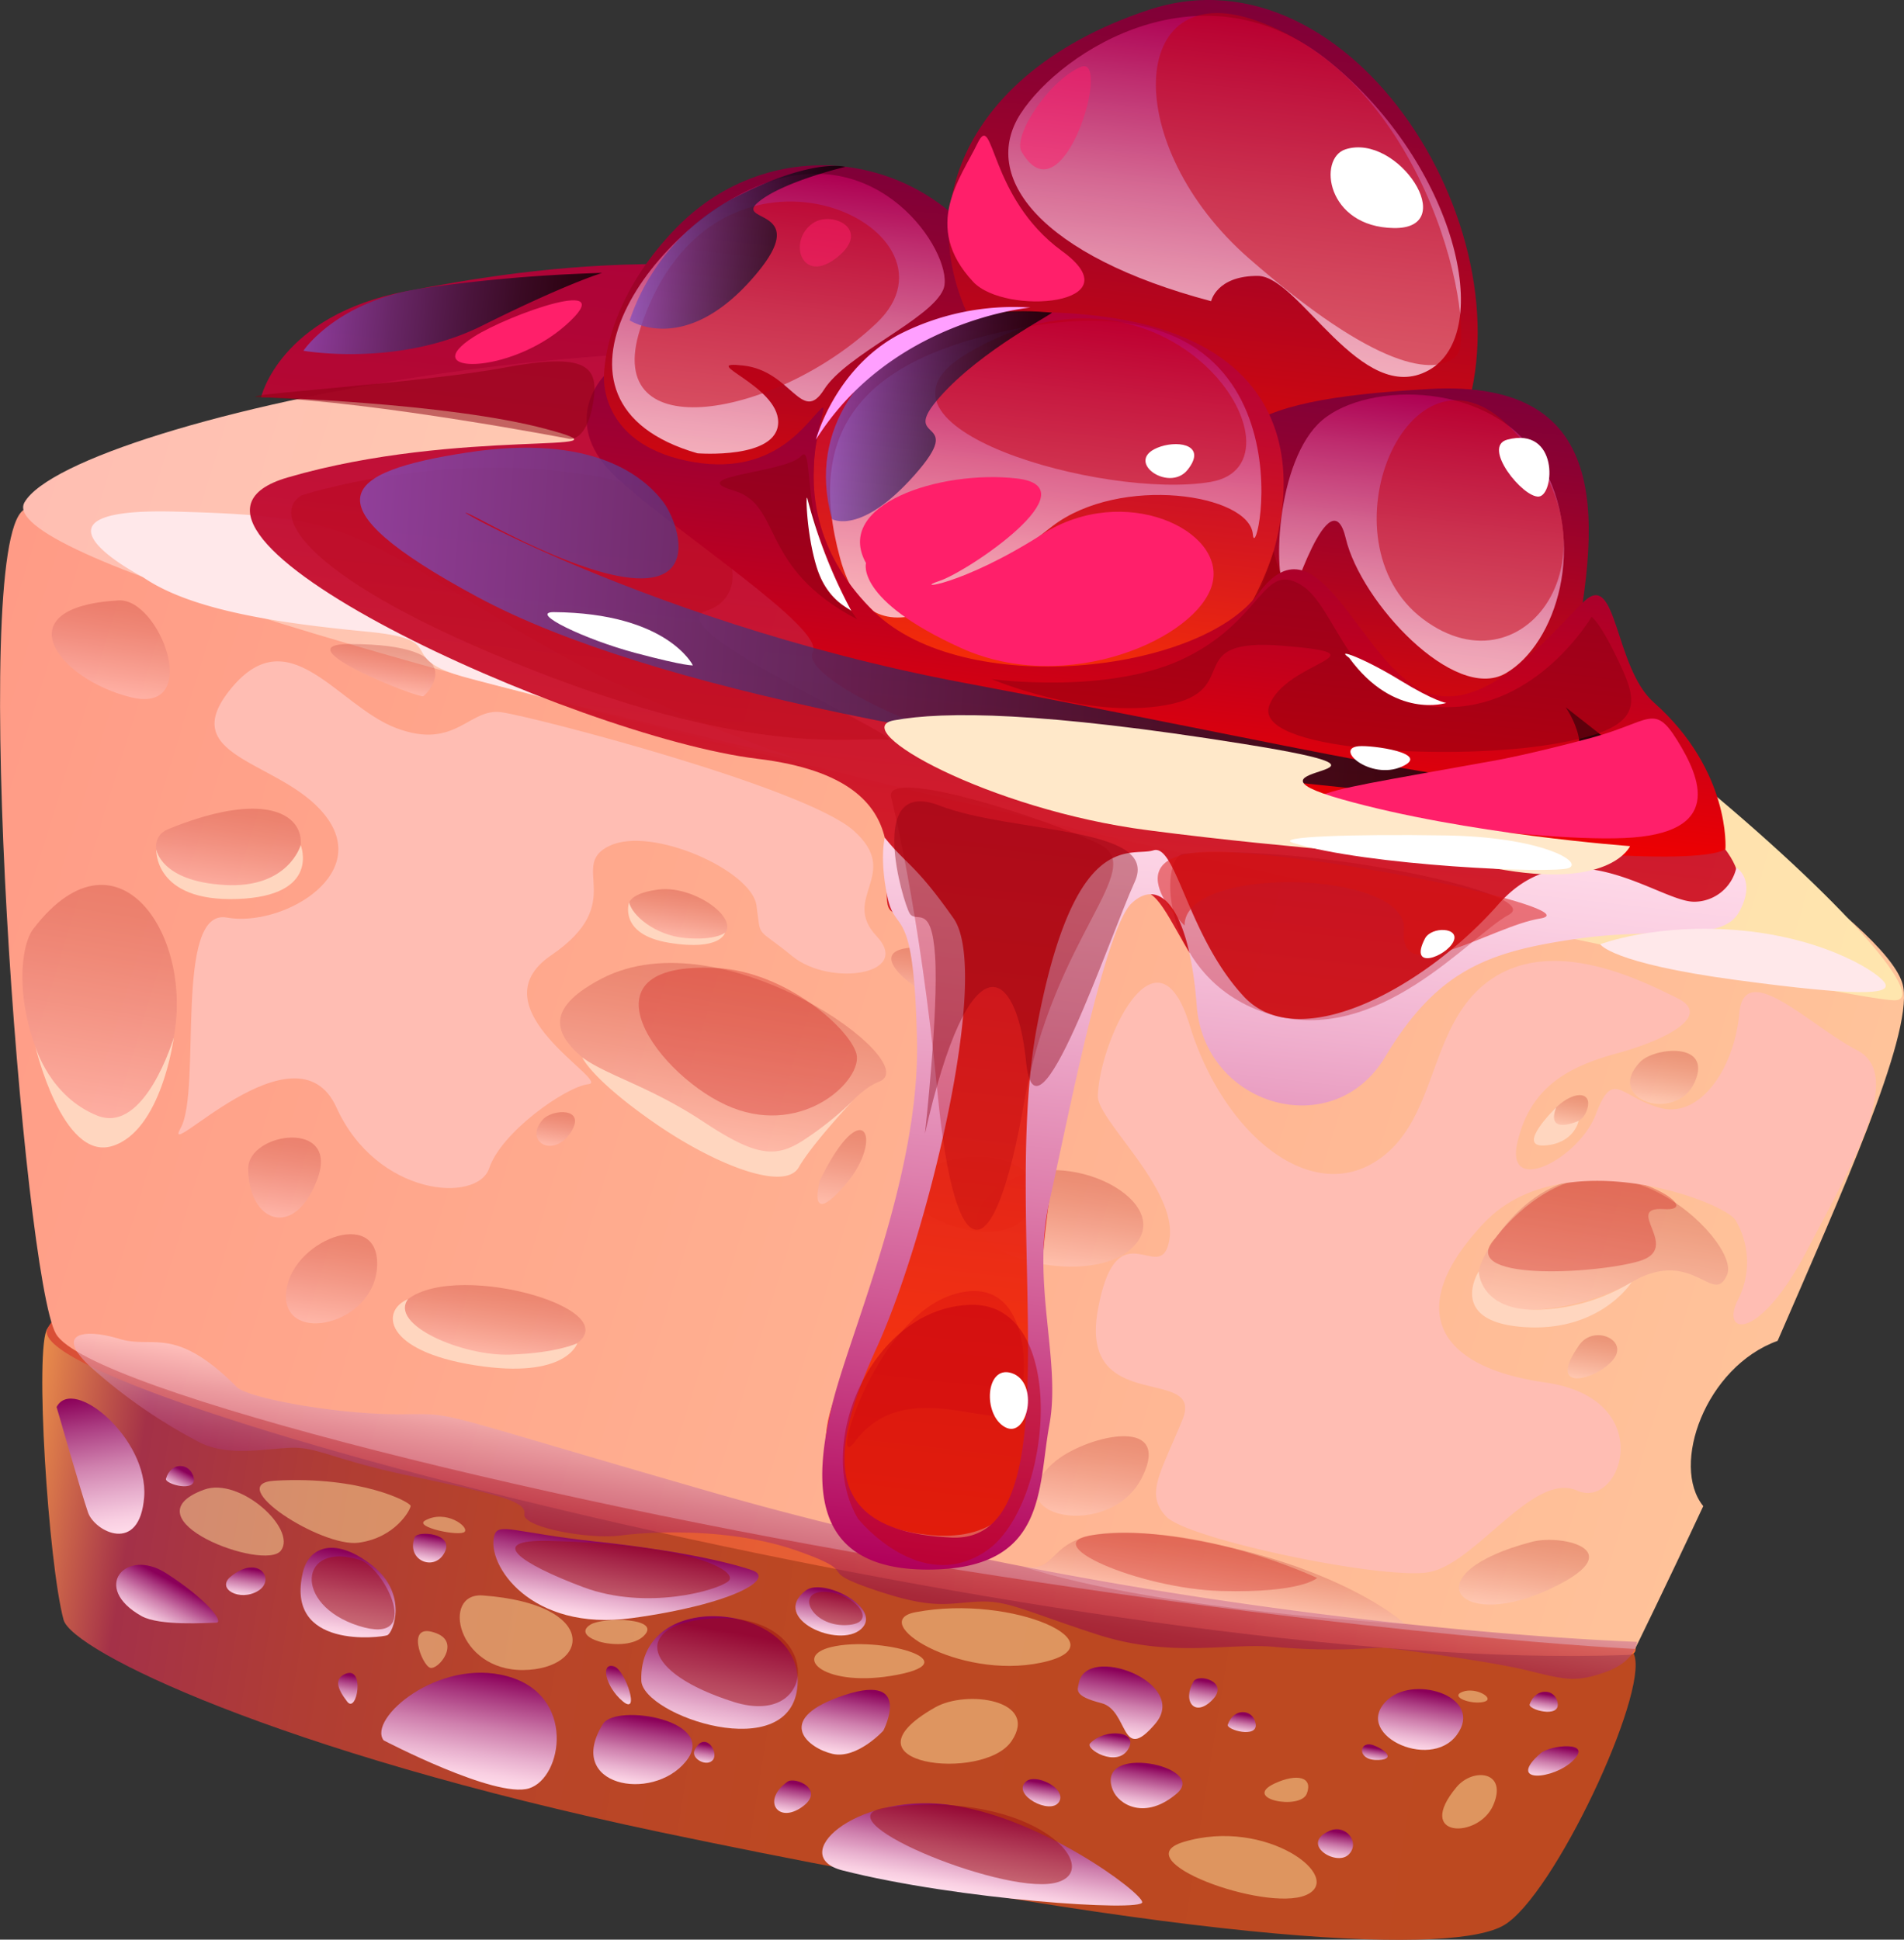 <svg xmlns="http://www.w3.org/2000/svg" xmlns:xlink="http://www.w3.org/1999/xlink" viewBox="0 0 292.41 297.85"><rect x="0" y="0" width="292.41" height="297.85" fill="#333333" stroke="none"/><defs><style>.cls-1{isolation:isolate;}.cls-2{fill:url(#linear-gradient);}.cls-3{fill:url(#Gradient_158);}.cls-4{fill:url(#Gradient_161);}.cls-5{fill:url(#Gradient_162);}.cls-35,.cls-38,.cls-39,.cls-6,.cls-60,.cls-67,.cls-68,.cls-69,.cls-70,.cls-71,.cls-72,.cls-73,.cls-74,.cls-75,.cls-76,.cls-82,.cls-85{mix-blend-mode:multiply;}.cls-7{fill:url(#Gradient_105);}.cls-8{fill:url(#Gradient_105-2);}.cls-9{fill:url(#Gradient_105-3);}.cls-10{fill:url(#Gradient_105-4);}.cls-11{fill:url(#Gradient_105-5);}.cls-12{fill:url(#Gradient_105-6);}.cls-13{fill:url(#Gradient_105-7);}.cls-14{fill:url(#Gradient_105-8);}.cls-15{fill:url(#Gradient_105-9);}.cls-16{fill:url(#Gradient_105-10);}.cls-17{fill:url(#Gradient_105-11);}.cls-18{fill:url(#Gradient_105-12);}.cls-19{fill:url(#Gradient_105-13);}.cls-20{fill:url(#Gradient_105-14);}.cls-21{fill:url(#Gradient_105-15);}.cls-22{fill:url(#Gradient_105-16);}.cls-23{fill:url(#Gradient_105-17);}.cls-24{fill:url(#Gradient_105-18);}.cls-25{fill:url(#Gradient_105-19);}.cls-26{fill:url(#Gradient_105-20);}.cls-27{fill:url(#Gradient_105-21);}.cls-28{fill:url(#Gradient_105-22);}.cls-29{fill:url(#Gradient_105-23);}.cls-30{fill:url(#Gradient_105-24);}.cls-31{fill:url(#Gradient_105-25);}.cls-32{fill:url(#Gradient_105-26);}.cls-33{fill:url(#Gradient_105-27);}.cls-34{fill:url(#Gradient_105-28);}.cls-35,.cls-36,.cls-38,.cls-70,.cls-71,.cls-82,.cls-84{opacity:0.5;}.cls-35{fill:url(#Gradient_160);}.cls-36,.cls-86,.cls-89{mix-blend-mode:soft-light;}.cls-37{fill:#ffe29e;}.cls-38{fill:#a11010;}.cls-39,.cls-60,.cls-68,.cls-69{opacity:0.3;}.cls-40{fill:url(#Gradient_159);}.cls-41{fill:url(#Gradient_159-2);}.cls-42{fill:url(#Gradient_159-3);}.cls-43{fill:url(#Gradient_159-4);}.cls-44{fill:url(#Gradient_159-5);}.cls-45{fill:url(#Gradient_159-6);}.cls-46{fill:url(#Gradient_159-7);}.cls-47{fill:url(#Gradient_159-8);}.cls-48{fill:url(#Gradient_159-9);}.cls-49{fill:url(#Gradient_159-10);}.cls-50{fill:url(#Gradient_159-11);}.cls-51{fill:url(#Gradient_159-12);}.cls-52{fill:url(#Gradient_159-13);}.cls-53{fill:url(#Gradient_159-14);}.cls-54{fill:url(#Gradient_159-15);}.cls-55{fill:url(#Gradient_159-16);}.cls-56{fill:url(#Gradient_159-17);}.cls-57{fill:url(#Gradient_159-18);}.cls-58{fill:url(#Gradient_159-19);}.cls-59{fill:url(#Gradient_159-20);}.cls-60{fill:#c91010;}.cls-61{fill:#ffe8ea;}.cls-62{opacity:0.95;fill:url(#Gradient_163);}.cls-63{fill:url(#Gradient_165);}.cls-64{fill:url(#Gradient_165-2);}.cls-65{fill:url(#Gradient_165-3);}.cls-66{fill:url(#Gradient_163-2);}.cls-67{fill:url(#Gradient_166);}.cls-68{fill:#b30010;}.cls-69{fill:#ce0010;}.cls-70{fill:#c40010;}.cls-71{fill:#d81310;}.cls-72,.cls-73,.cls-74,.cls-75{opacity:0.78;}.cls-72{fill:url(#Gradient_167);}.cls-73{fill:url(#Gradient_167-2);}.cls-74{fill:url(#Gradient_167-3);}.cls-75{fill:url(#Gradient_167-4);}.cls-76{fill:#9c0010;opacity:0.8;}.cls-77{fill:url(#Gradient_168);}.cls-78,.cls-79,.cls-80,.cls-81{opacity:0.76;mix-blend-mode:screen;}.cls-78{fill:url(#Gradient_132);}.cls-79{fill:url(#Gradient_132-2);}.cls-80{fill:url(#Gradient_132-3);}.cls-81{fill:url(#Gradient_132-4);}.cls-82,.cls-85{fill:#8b0010;}.cls-83,.cls-84{fill:#ff1f6a;mix-blend-mode:color-dodge;}.cls-85{opacity:0.4;}.cls-86{fill:#ffe8c9;}.cls-87{fill:#fff;}.cls-88{fill:#ffd6bf;}.cls-89{fill:#ffbdb3;}.cls-90{fill:#ff9fff;}</style><linearGradient id="linear-gradient" x1="-119.07" y1="202.22" x2="130.32" y2="202.22" gradientTransform="translate(154.8 31.97) rotate(8.98)" gradientUnits="userSpaceOnUse"><stop offset="0" stop-color="#e98c4b"/><stop offset="0.07" stop-color="#a43148"/><stop offset="0.09" stop-color="#a63345"/><stop offset="0.19" stop-color="#b03d34"/><stop offset="0.32" stop-color="#b84429"/><stop offset="0.5" stop-color="#bc4822"/><stop offset="1" stop-color="#bd4920"/></linearGradient><linearGradient id="Gradient_158" x1="-118.92" y1="179.54" x2="129.77" y2="179.54" gradientTransform="translate(154.8 31.97) rotate(8.98)" gradientUnits="userSpaceOnUse"><stop offset="0" stop-color="#d94f36"/><stop offset="1" stop-color="#f56f31"/></linearGradient><linearGradient id="Gradient_161" x1="-147.64" y1="103.7" x2="149.12" y2="145.67" gradientTransform="translate(154.8 31.97) rotate(8.98)" gradientUnits="userSpaceOnUse"><stop offset="0" stop-color="#ff9b86"/><stop offset="1" stop-color="#ffc39a"/></linearGradient><linearGradient id="Gradient_162" x1="-138.25" y1="40.44" x2="156.76" y2="82.17" gradientTransform="translate(154.8 31.97) rotate(8.98)" gradientUnits="userSpaceOnUse"><stop offset="0" stop-color="#ffbeb2"/><stop offset="1" stop-color="#ffe6ae"/></linearGradient><linearGradient id="Gradient_105" x1="-189.88" y1="323.48" x2="-191.36" y2="319.34" gradientTransform="matrix(0.88, 0.48, -0.48, 0.88, 526.26, 92.03)" gradientUnits="userSpaceOnUse"><stop offset="0" stop-color="#ffdbea"/><stop offset="0.1" stop-color="#f9cfe2"/><stop offset="0.27" stop-color="#e8b0ce"/><stop offset="0.51" stop-color="#ce7eac"/><stop offset="0.79" stop-color="#a9397f"/><stop offset="1" stop-color="#8b0059"/></linearGradient><linearGradient id="Gradient_105-2" x1="-228.39" y1="323.16" x2="-231.87" y2="313.4" xlink:href="#Gradient_105"/><linearGradient id="Gradient_105-3" x1="-218.74" y1="313.06" x2="-220.27" y2="308.75" xlink:href="#Gradient_105"/><linearGradient id="Gradient_105-4" x1="-229.38" y1="610.12" x2="-233.09" y2="599.31" gradientTransform="matrix(1.34, 0.73, -0.7, 1.29, 842.87, -352.54)" xlink:href="#Gradient_105"/><linearGradient id="Gradient_105-5" x1="-186.73" y1="302.83" x2="-189.86" y2="294.04" xlink:href="#Gradient_105"/><linearGradient id="Gradient_105-6" x1="-219.24" y1="330.93" x2="-221.58" y2="324.34" xlink:href="#Gradient_105"/><linearGradient id="Gradient_105-7" x1="-289.09" y1="364.9" x2="-292.69" y2="354.79" xlink:href="#Gradient_105"/><linearGradient id="Gradient_105-8" x1="-211.62" y1="313.3" x2="-212.63" y2="310.45" xlink:href="#Gradient_105"/><linearGradient id="Gradient_105-9" x1="-373.21" y1="358.45" x2="-373.21" y2="355.17" xlink:href="#Gradient_105"/><linearGradient id="Gradient_105-10" x1="-172.39" y1="288.38" x2="-173.41" y2="285.51" xlink:href="#Gradient_105"/><linearGradient id="Gradient_105-11" x1="-274.54" y1="330.5" x2="-276.86" y2="324" xlink:href="#Gradient_105"/><linearGradient id="Gradient_105-12" x1="-233.35" y1="338" x2="-234.65" y2="334.36" xlink:href="#Gradient_105"/><linearGradient id="Gradient_105-13" x1="-298.04" y1="355.28" x2="-299.86" y2="350.16" xlink:href="#Gradient_105"/><linearGradient id="Gradient_105-14" x1="-266.36" y1="357.49" x2="-268.08" y2="352.66" xlink:href="#Gradient_105"/><linearGradient id="Gradient_105-15" x1="-227.69" y1="326.46" x2="-228.96" y2="322.89" xlink:href="#Gradient_105"/><linearGradient id="Gradient_105-16" x1="-281.9" y1="356.97" x2="-282.96" y2="353.99" xlink:href="#Gradient_105"/><linearGradient id="Gradient_105-17" x1="155.24" y1="408.52" x2="155.24" y2="386.8" gradientTransform="translate(-200.24 -143.19) rotate(-9.09)" xlink:href="#Gradient_105"/><linearGradient id="Gradient_105-18" x1="-334.54" y1="375.26" x2="-336.11" y2="370.86" xlink:href="#Gradient_105"/><linearGradient id="Gradient_105-19" x1="-339.84" y1="366.35" x2="-344.23" y2="354.01" xlink:href="#Gradient_105"/><linearGradient id="Gradient_105-20" x1="-356.1" y1="368.21" x2="-357.6" y2="364" xlink:href="#Gradient_105"/><linearGradient id="Gradient_105-21" x1="-366.02" y1="378.49" x2="-366.02" y2="370.89" xlink:href="#Gradient_105"/><linearGradient id="Gradient_105-22" x1="-166.41" y1="296.79" x2="-168.19" y2="291.81" xlink:href="#Gradient_105"/><linearGradient id="Gradient_105-23" x1="-191.6" y1="307.37" x2="-192.35" y2="305.25" xlink:href="#Gradient_105"/><linearGradient id="Gradient_105-24" x1="-263.96" y1="345.94" x2="-267.56" y2="335.84" xlink:href="#Gradient_105"/><linearGradient id="Gradient_105-25" x1="-333.81" y1="350.27" x2="-335.28" y2="346.15" xlink:href="#Gradient_105"/><linearGradient id="Gradient_105-26" x1="36.1" y1="256.64" x2="36.1" y2="243.59" gradientTransform="translate(154.8 31.97) rotate(8.98)" xlink:href="#Gradient_105"/><linearGradient id="Gradient_105-27" x1="-45.12" y1="251.72" x2="-45.12" y2="234.6" gradientTransform="translate(154.8 31.97) rotate(8.98)" xlink:href="#Gradient_105"/><linearGradient id="Gradient_105-28" x1="-25.57" y1="224.1" x2="-25.57" y2="211.86" gradientTransform="translate(154.8 31.97) rotate(8.98)" xlink:href="#Gradient_105"/><linearGradient id="Gradient_160" x1="7.63" y1="214.73" x2="7.63" y2="192.34" gradientTransform="translate(154.8 31.97) rotate(8.98)" gradientUnits="userSpaceOnUse"><stop offset="0" stop-color="#90004a"/><stop offset="0.1" stop-color="#950a51"/><stop offset="0.26" stop-color="#a32565"/><stop offset="0.47" stop-color="#b95286"/><stop offset="0.72" stop-color="#d88fb2"/><stop offset="1" stop-color="#ffdbea"/></linearGradient><linearGradient id="Gradient_159" x1="115.8" y1="154.89" x2="115.8" y2="132.61" gradientTransform="translate(154.8 31.97) rotate(8.98)" gradientUnits="userSpaceOnUse"><stop offset="0" stop-color="#ffdbea"/><stop offset="0.21" stop-color="#eeafb8"/><stop offset="0.48" stop-color="#d9797c"/><stop offset="0.71" stop-color="#ca524f"/><stop offset="0.89" stop-color="#c03a34"/><stop offset="1" stop-color="#bd312a"/></linearGradient><linearGradient id="Gradient_159-2" x1="116.28" y1="163.88" x2="116.28" y2="156.75" xlink:href="#Gradient_159"/><linearGradient id="Gradient_159-3" x1="32.25" y1="159.34" x2="32.25" y2="144.59" xlink:href="#Gradient_159"/><linearGradient id="Gradient_159-4" x1="-23.1" y1="149.97" x2="-23.1" y2="122.16" xlink:href="#Gradient_159"/><linearGradient id="Gradient_159-5" x1="6.11" y1="122.23" x2="6.11" y2="114.34" xlink:href="#Gradient_159"/><linearGradient id="Gradient_159-6" x1="-76.91" y1="185.82" x2="-76.91" y2="171.31" xlink:href="#Gradient_159"/><linearGradient id="Gradient_159-7" x1="-86.78" y1="170.59" x2="-86.78" y2="158.04" xlink:href="#Gradient_159"/><linearGradient id="Gradient_159-8" x1="-118.99" y1="161.56" x2="-118.99" y2="124.28" xlink:href="#Gradient_159"/><linearGradient id="Gradient_159-9" x1="-102.98" y1="123.25" x2="-102.98" y2="109.02" xlink:href="#Gradient_159"/><linearGradient id="Gradient_159-10" x1="-2.19" y1="155.48" x2="-2.19" y2="143.37" xlink:href="#Gradient_159"/><linearGradient id="Gradient_159-11" x1="64.5" y1="207.09" x2="64.5" y2="197.54" xlink:href="#Gradient_159"/><linearGradient id="Gradient_159-12" x1="43.16" y1="196.84" x2="43.16" y2="183.36" xlink:href="#Gradient_159"/><linearGradient id="Gradient_159-13" x1="120.33" y1="120.31" x2="120.33" y2="111.76" xlink:href="#Gradient_159"/><linearGradient id="Gradient_159-14" x1="106.73" y1="126.1" x2="106.73" y2="120.79" xlink:href="#Gradient_159"/><linearGradient id="Gradient_159-15" x1="110.99" y1="200.38" x2="110.99" y2="188.83" xlink:href="#Gradient_159"/><linearGradient id="Gradient_159-16" x1="-33.14" y1="118.9" x2="-33.14" y2="111.39" xlink:href="#Gradient_159"/><linearGradient id="Gradient_159-17" x1="-125.42" y1="95.25" x2="-125.42" y2="80.73" xlink:href="#Gradient_159"/><linearGradient id="Gradient_159-18" x1="-83.95" y1="88.04" x2="-83.95" y2="81.28" xlink:href="#Gradient_159"/><linearGradient id="Gradient_159-19" x1="-46.58" y1="153.2" x2="-46.58" y2="147.72" xlink:href="#Gradient_159"/><linearGradient id="Gradient_159-20" x1="-51.38" y1="186.8" x2="-51.38" y2="175.91" xlink:href="#Gradient_159"/><linearGradient id="Gradient_163" x1="50.41" y1="210.76" x2="50.41" y2="20.39" gradientTransform="translate(111.56 20.17) rotate(6.37)" gradientUnits="userSpaceOnUse"><stop offset="0" stop-color="#f30"/><stop offset="0.34" stop-color="#e01f17"/><stop offset="0.77" stop-color="#bf082f"/><stop offset="1" stop-color="#b30038"/></linearGradient><linearGradient id="Gradient_165" x1="17.48" y1="59.38" x2="17.48" y2="3.37" gradientTransform="translate(111.56 20.17) rotate(6.37)" gradientUnits="userSpaceOnUse"><stop offset="0" stop-color="#dd0908"/><stop offset="0.44" stop-color="#ad0421"/><stop offset="0.8" stop-color="#8c0132"/><stop offset="1" stop-color="#7f0038"/></linearGradient><linearGradient id="Gradient_165-2" x1="76.92" y1="45.89" x2="76.92" y2="-28.45" xlink:href="#Gradient_165"/><linearGradient id="Gradient_165-3" x1="109.33" y1="81.11" x2="109.33" y2="26.69" xlink:href="#Gradient_165"/><linearGradient id="Gradient_163-2" x1="55.05" y1="84.14" x2="55.05" y2="21.82" xlink:href="#Gradient_163"/><linearGradient id="Gradient_166" x1="102.35" y1="216.31" x2="102.35" y2="95.19" gradientTransform="translate(111.56 20.17) rotate(6.37)" gradientUnits="userSpaceOnUse"><stop offset="0" stop-color="#b10059"/><stop offset="0.21" stop-color="#c5397f"/><stop offset="0.49" stop-color="#de7eac"/><stop offset="0.73" stop-color="#f0b0ce"/><stop offset="0.9" stop-color="#fbcfe2"/><stop offset="1" stop-color="#ffdbea"/></linearGradient><linearGradient id="Gradient_167" x1="54.9" y1="71.32" x2="54.9" y2="22.43" gradientTransform="translate(111.56 20.17) rotate(6.37)" gradientUnits="userSpaceOnUse"><stop offset="0" stop-color="#ffdbea"/><stop offset="0.1" stop-color="#fbcfe2"/><stop offset="0.27" stop-color="#f2b0ce"/><stop offset="0.51" stop-color="#e27eac"/><stop offset="0.79" stop-color="#cc397f"/><stop offset="1" stop-color="#ba0059"/></linearGradient><linearGradient id="Gradient_167-2" x1="113.19" y1="70.65" x2="113.19" y2="28.34" xlink:href="#Gradient_167"/><linearGradient id="Gradient_167-3" x1="79.25" y1="25.97" x2="79.25" y2="-26" xlink:href="#Gradient_167"/><linearGradient id="Gradient_167-4" x1="11.17" y1="49.63" x2="11.17" y2="4.82" xlink:href="#Gradient_167"/><linearGradient id="Gradient_168" x1="74.07" y1="95.77" x2="74.07" y2="39.44" gradientTransform="translate(111.56 20.17) rotate(6.37)" gradientUnits="userSpaceOnUse"><stop offset="0" stop-color="#ef0000"/><stop offset="0.42" stop-color="#c3001c"/><stop offset="0.8" stop-color="#a20030"/><stop offset="1" stop-color="#950038"/></linearGradient><linearGradient id="Gradient_132" x1="-13.43" y1="77.19" x2="186.64" y2="77.19" gradientTransform="translate(73.38 12.63) rotate(4.13)" gradientUnits="userSpaceOnUse"><stop offset="0" stop-color="#844fbd"/><stop offset="0.04" stop-color="#7c4ab2"/><stop offset="0.3" stop-color="#503073"/><stop offset="0.53" stop-color="#2e1b42"/><stop offset="0.73" stop-color="#150c1e"/><stop offset="0.89" stop-color="#060308"/><stop offset="1"/></linearGradient><linearGradient id="Gradient_132-2" x1="20.94" y1="39.81" x2="52.76" y2="39.81" gradientTransform="translate(111.56 20.17) rotate(6.37)" xlink:href="#Gradient_132"/><linearGradient id="Gradient_132-3" x1="-60.81" y1="32.23" x2="-16.55" y2="32.23" gradientTransform="translate(111.56 20.17) rotate(6.37)" xlink:href="#Gradient_132"/><linearGradient id="Gradient_132-4" x1="-11.54" y1="17.3" x2="18.76" y2="17.3" gradientTransform="translate(111.56 20.17) rotate(6.37)" xlink:href="#Gradient_132"/></defs><title>cake</title><g class="cls-1"><g id="Layer_2" data-name="Layer 2"><g id="objects"><path class="cls-2" d="M9.76,248.73C7.41,240,5.29,206.75,7.29,204c4.81-6.73,91-30.93,131-24.59,51.29,8.1,110.52,68.71,112.69,74.72s-12.37,37-20,41.5c-7.31,4.36-43.36,3.78-129.52-14.27C42.29,268.91,11,253.45,9.76,248.73Z"/><path class="cls-3" d="M7.29,204C2,214.52,168.79,257.25,250.07,254.13c11.18-.43-63.58-63.74-111.74-74.76S12.91,192.82,7.29,204Z"/><path class="cls-4" d="M273,205.9c-11.08,4-16.48,19.14-11.42,25.38-6,12.84-10.48,21.93-10.48,21.93s-37.85-1.7-103.64-12.1C88.26,231.76,13.6,213.56,8.59,204.82S-4.83,84.35,3.59,78.33,88.81,55.48,129.8,62,289.7,135,292.31,151.63C293.57,159.48,282.83,183.24,273,205.9Z"/><path class="cls-5" d="M3.77,77.13C-5.36,93,279.23,153.38,290.88,153.61S231.43,86.14,162.55,60.77C113.56,42.73,11.17,64.32,3.77,77.13Z"/><g class="cls-6"><path class="cls-7" d="M204.16,281.16c-4.56,2,1,5.46,2.92,3.66S206.71,280,204.16,281.16Z"/><path class="cls-8" d="M165.66,258.56c1-6.3,17.15-.19,11.76,6.14s-4-2.09-8.31-3.18S165.52,259.42,165.66,258.56Z"/><path class="cls-9" d="M183.29,258.21c-1.76,3,.19,5.59,2.89,2.84S184.09,256.88,183.29,258.21Z"/><path class="cls-10" d="M98.49,258.07c-.46-14.56,24.87-11.93,24,.66S98.66,263.42,98.49,258.07Z"/><path class="cls-11" d="M213.25,260.89c-6,5.18,6.31,11.23,10.49,5.51S217.54,257.22,213.25,260.89Z"/><path class="cls-12" d="M170.89,274.85c-2.83-7.28,14.72-3.63,9.85.55S171.78,277.13,170.89,274.85Z"/><path class="cls-13" d="M92.6,264.73c-5.93,9.51,7.54,12.12,12.72,5.77S94.61,261.52,92.6,264.73Z"/><path class="cls-14" d="M188.56,264.84c.87-2.63,3.89-2.46,4.28-.15S188.3,265.64,188.56,264.84Z"/><path class="cls-15" d="M25.49,227.08c.74-2.67,3.75-2.5,4.26-.15S25.27,227.89,25.49,227.08Z"/><path class="cls-16" d="M234.92,261.71c.92-2.63,4-2.47,4.31-.14S234.64,262.52,234.92,261.71Z"/><path class="cls-17" d="M123.71,244.26c-5.49,4.25,5.11,9,8.54,5.89S126.44,242.14,123.71,244.26Z"/><path class="cls-18" d="M157.53,273.61c-2.17,2,3.78,5.15,5.1,3.11S159,272.19,157.53,273.61Z"/><path class="cls-19" d="M94.32,255.9c-2.14-.71-1.4,3.08,1.33,5.36S96.05,256.47,94.32,255.9Z"/><path class="cls-20" d="M120.94,273.6c-4,2.81-1.5,6.53,2.22,3.89S122.13,272.75,120.94,273.6Z"/><path class="cls-21" d="M167.42,267.7c2.31-2.37,7.58-1.93,5.83.93S166.58,268.57,167.42,267.7Z"/><path class="cls-22" d="M106.69,268.72c1.5-3,3.71.21,2.84,1.47S106,270.07,106.69,268.72Z"/><path class="cls-23" d="M8.69,216.06c2.56-4.85,14.13,4.93,13.45,13.82s-7.61,5.33-8.63,2.36S8.69,216.06,8.69,216.06Z"/><path class="cls-24" d="M53,257.06c-1.7.75-1.2,2.28.32,4.24S56.11,255.68,53,257.06Z"/><path class="cls-25" d="M46.52,241.41c1-4.06,5.12-5.39,10.67-1s3.2,10.35,2.28,10.7S43.67,253.38,46.52,241.41Z"/><path class="cls-26" d="M35.41,242.12c-2.24,1.86,1.43,3.87,4.22,2.18S39.73,238.56,35.41,242.12Z"/><path class="cls-27" d="M21.75,248.17c-7.83-4.37-2.47-10.58,3.76-6.59s9,7.59,7.68,7.6S24.54,249.72,21.75,248.17Z"/><path class="cls-28" d="M236.65,269.19c-5.5,4.76,2,4.13,5,1.1S238.07,268,236.65,269.19Z"/><path class="cls-29" d="M210.93,268c-2.19-.81-2.62,2.19.38,2.26S213.12,268.84,210.93,268Z"/><path class="cls-30" d="M128.71,260.64c-9.76,3.59-4.57,7.85-.83,8.69s7.78-3.57,7.78-3.57S140.58,256.28,128.71,260.64Z"/><path class="cls-31" d="M63.69,236.05c-1.38,3.53,3,5.39,4.58,2.37S64.12,235,63.69,236.05Z"/><path class="cls-32" d="M129.42,287.23c-8.6-2.19,1.68-11.75,15.86-10.13s30.08,13.49,30.14,15S147.13,291.73,129.42,287.23Z"/><path class="cls-33" d="M58.92,267.25c-2.51-3.3,8.41-12.74,19-9.84s8.49,15.6,3.33,17.21S58.92,267.25,58.92,267.25Z"/><path class="cls-34" d="M75.91,235.8c-1.25,4.48,5.62,14.8,21.13,12.68s22.19-6.09,18.45-7.36-11.51-3.05-24-4.4S76.49,233.71,75.91,235.8Z"/></g><path class="cls-35" d="M13.66,209.68a81.45,81.45,0,0,0,17.13,11.88c4.27,2.05,9.28,1,13.61.77s6.34,1.73,18.6,4.32c13.09,2.76,17.91,3.85,17.53,5.85s9.8,3.94,14.81,3.29,17.23-1.18,27.27,2.41,2.2,2.68,11.39,5.84,11.3,2.19,16,1.92,7.05,1.3,18.41,5,20.06,1.3,27.26,1.93c10.11.9,15.57,0,17.19.17s15.76,2,21.62,3.43,7.45,1.93,12.1.27,4.83-4.64,4.83-4.64-70.07-2.2-142.75-23.17C64,216.08,70.73,217.19,61.05,217.17S38,214.66,36.38,213c-9.62-9.61-12.81-5.81-18-7.39S8.31,204.55,13.66,209.68Z"/><g class="cls-36"><path class="cls-37" d="M127.71,252.91c-6.24,1.47-1,6.41,10.1,4.27S135,251.19,127.71,252.91Z"/><path class="cls-37" d="M140.61,247.57c-7.53,1.42,6.52,10.44,19.29,7.75S155.67,244.72,140.61,247.57Z"/><path class="cls-37" d="M143.61,262.19c-15.42,8.76,7.41,11.54,11.73,5.19S148.45,259.43,143.61,262.19Z"/><path class="cls-37" d="M181.74,282.86c-9.21,2.82,12.52,10.78,18.78,8.17S194.48,279,181.74,282.86Z"/><path class="cls-37" d="M195.78,273.86c-5.17,2.4,3.91,4.16,4.91,1.58S199.19,272.29,195.78,273.86Z"/><path class="cls-37" d="M223.69,274.43c-6.54,7.84,3.38,8,5.64,2.77S226.23,271.39,223.69,274.43Z"/><path class="cls-37" d="M224.63,259.79c-2.08.76,1.26,2,3.21,1.56S226.72,259,224.63,259.79Z"/><path class="cls-37" d="M74.16,245c-6.44-.49-4,11.56,6.21,11.45S92.21,246.34,74.16,245Z"/><path class="cls-37" d="M90.71,249.46c-3.49,2.11,5.28,4.55,8.16,1.75S92.66,248.28,90.71,249.46Z"/><path class="cls-37" d="M42.16,227.38c-8,.48,7.22,10.28,12.9,9.52s8-5.09,8-5.65S55.44,226.6,42.16,227.38Z"/><path class="cls-37" d="M65.29,233.49c-1.83,1,5.31,2.5,6.06,1.74S68.45,231.73,65.29,233.49Z"/><path class="cls-37" d="M67.08,250.83c-5-2-2.27,4.95-1,5.28S70.71,252.27,67.08,250.83Z"/><path class="cls-37" d="M31.32,228.76c-12.2,4.5,9.36,12.65,11.83,9.34S36.81,226.73,31.32,228.76Z"/></g><path class="cls-38" d="M136.16,277.57c-11,1.44,17.22,13.24,25.64,11.61S159.27,274.55,136.16,277.57Z"/><path class="cls-38" d="M107.68,248.69c-10.13,1.32-9.12,8.16,4.94,12.64S126.45,246.23,107.68,248.69Z"/><path class="cls-38" d="M84.28,236.62c-9.67-.23-4.45,3.45,5.29,7.1s20.69.49,22.3-.92S106.86,237.17,84.28,236.62Z"/><path class="cls-38" d="M126.61,244.44c-4.52-.07-2,5.33,3.36,5.11S131.13,244.52,126.61,244.44Z"/><path class="cls-38" d="M55.33,239.57c-9.42-3-10.38,6.89-.24,10.1S59,240.75,55.33,239.57Z"/><g class="cls-39"><path class="cls-40" d="M229.71,190.06c-10.52,14.73,11.44,12.34,20.88,6.82s12.59,3.94,14.68-1.2S245.13,168.47,229.71,190.06Z"/><path class="cls-41" d="M242.57,206.5c-5.34,7.53,2.53,5.44,5.12,2.36S244.81,203.36,242.57,206.5Z"/><path class="cls-42" d="M154.07,181.85c-13.82,9.41,11.92,16.89,19.63,9.93S163.6,175.37,154.07,181.85Z"/><path class="cls-43" d="M92.4,150.28c-16.24,8.48,1.9,14.92,16.72,24.47s18.69-5.88,25.91-8.66S111.08,140.54,92.4,150.28Z"/><path class="cls-44" d="M140,145.51c-9,.69,4.05,9.13,6.8,8.89S145.14,145.12,140,145.51Z"/><path class="cls-45" d="M43.92,198.65c.48-8,14.26-13.54,14-4.35S43.43,206.63,43.92,198.65Z"/><path class="cls-46" d="M38.12,179.45c0,8.21,7.07,11,10.6,1.67S38.1,173.85,38.12,179.45Z"/><path class="cls-47" d="M5.14,142.61c13.28-17.31,25.7,2.34,21,19-4.63,16.52-13,14.27-18.57,3.9S3,145.34,5.14,142.61Z"/><path class="cls-48" d="M25.79,127.34c-4.94,2,.41,12.23,12.34,9.89S50.92,117.09,25.79,127.34Z"/><path class="cls-49" d="M125.91,181.28c6.67-13.73,10-6.41,3.93.62S125.91,181.28,125.91,181.28Z"/><path class="cls-50" d="M157.07,240.56c7.35,1.4,1.55-8.24,25.25-4.25s33.47,13.07,33.47,13.07S177.89,247.3,157.07,240.56Z"/><path class="cls-51" d="M161.7,224.71c-9.12,8.27,8.79,12,13.69,2.16S166.23,220.6,161.7,224.71Z"/><path class="cls-52" d="M251.89,163.07c-5.61,5.8,5.52,9.45,8.36,3.15S254.1,160.79,251.89,163.07Z"/><path class="cls-53" d="M239,170.05c-3.87,3.75,3.28,3.85,4.59.73S241.94,167.24,239,170.05Z"/><path class="cls-54" d="M235.32,236.75c-18.41,4.8-11.74,13.72,2.07,7.55S239.92,235.55,235.32,236.75Z"/><path class="cls-55" d="M101,136.61c-10.87,1.5.47,9.23,7.88,7.85S107.47,135.71,101,136.61Z"/><path class="cls-56" d="M18.21,92.2c-17.63,1-9.5,12,1.77,14.84S24.61,91.83,18.21,92.2Z"/><path class="cls-57" d="M53.73,98.9c-10.68,0,10.56,8.39,11.28,8S72.72,98.93,53.73,98.9Z"/><path class="cls-58" d="M83.29,172c-2.85,3.38,1.7,5.87,4.32,1.95S84.77,170.21,83.29,172Z"/><path class="cls-59" d="M62.66,199.5c-5.75,4.44,14.17,13,24.84,7.48S70.53,193.44,62.66,199.5Z"/></g><path class="cls-60" d="M110.17,148.66c-22.4-1.25-8.83,17.06,2.29,21.44s20.15-4.4,19.06-8.31S120.63,149.24,110.17,148.66Z"/><path class="cls-60" d="M229.71,190.06c-6.44,6.79,15.21,5.6,22,3.61s-2.61-8.4,3.82-8-4.72-6.54-12.68-4.7S229.71,190.06,229.71,190.06Z"/><path class="cls-60" d="M168.13,235.68c-9.67,1.16,6.9,8.29,19.36,8.63s14.79-2,14.79-2S184.15,233.76,168.13,235.68Z"/><path class="cls-61" d="M21.91,88.6C29.48,93.84,43.26,95.73,56.4,97s3.81,3.93,15.06,7,51.6,12.72,51.6,12.72a227.08,227.08,0,0,1-45.33-21C53.8,81.15,52.5,79.22,26.82,78.56S21.91,88.6,21.91,88.6Z"/><path class="cls-60" d="M140.29,181.12c-4.7,4.56,14.26,12.89,18,4.42S146.47,175.11,140.29,181.12Z"/><path class="cls-62" d="M156.18,50.47C116.23,35.4,81.87,41,62.41,44.72S40.1,61,40.1,61s28.59.8,43.81,4.89-13.17-.32-39.73,7.43C17.8,81,88.36,113.14,116.33,116.52s17.32,21.16,20.58,23.41c12.18,8.43.59,58.59-6.61,70.53S127,234,142.38,235.68c20,2.23,17.76-20.21,17.5-35.9s8.1-56.05,13.9-61.9,7.87,17.47,23.34,20.93c21.12,4.73,22.16-14.26,38.06-15.55s51.11.5,18.31-23.09c-33.18-23.88-33.58-30.62-33.69-37.78S172.42,56.59,156.18,50.47Z"/><path class="cls-63" d="M114.37,80C85.6,74.2,89.09,49.79,104.16,34.69c15.23-15.25,40-11.2,49.88,8.1C163.78,61.89,151.53,87.39,114.37,80Z"/><path class="cls-64" d="M154.94,57.92C137.2,37.54,145.33,11.8,176.43,1.51c31.36-10.37,59.37,35.06,47.88,64.16C213,94.26,154.94,57.92,154.94,57.92Z"/><path class="cls-65" d="M186.64,87.58c-4.17-21.56,3.28-26.11,32.71-27.84s26.07,21.65,22,42.6C237.38,123,192,115.06,186.64,87.58Z"/><path class="cls-66" d="M131.22,97.79c-13.31-24.35-8.36-52,32.4-49.72,41.23,2.32,36.72,32,26.66,48.76C178.56,116.42,139,112,131.22,97.79Z"/><path class="cls-67" d="M135.88,128.63c3.24,4.08,4.66,4,10.55,12.37s-4.09,49.12-11.81,66c-7.64,16.67-8.17,28.16,11.45,29.11s7.47-47.93,13.15-78.29c5.79-30.94,14.42-26.15,17.91-27.24S182.38,143.7,191,153s28.14-1.66,39.09-14.1,24.87-.22,30.24-.43a6.65,6.65,0,0,0,6.33-5.23s3.12,1.83.47,6.73-11.83,2.27-25.3,4.24-21.16,4.85-29.13,18.13-27.73,7.55-28.91-7.89-5.83-19.69-10-15.74-9.83,33.27-12.63,45.82,1.83,24.37,0,34.26-.31,22.25-18.72,22.24-17.29-13.93-14.74-24.9,13.61-35.3,13.13-56.46c-.49-21.43-3.25-15.91-4.52-21.85S135.88,128.63,135.88,128.63Z"/><path class="cls-68" d="M136.84,122.38c-1-4.78,24.46,3.52,32,7.25s-7.07,14-11.6,39.85C152.81,194.91,146.74,196.2,144,168,141.21,139.32,136.84,122.38,136.84,122.38Z"/><path class="cls-68" d="M181.88,131.09c-4.16.35-3.54,19.61,13.12,24.65s30.77-12.06,36.72-15.27S200.77,129.46,181.88,131.09Z"/><path class="cls-68" d="M46.33,76.06c-5,2.9.27,12.94,35.24,26.74,34.76,13.72,49.84,10.26,54.56,10.79S100.28,96.32,108.45,93.8s4.86-17-18-20.84S46.33,76.06,46.33,76.06Z"/><path class="cls-69" d="M131.28,221.39c-4.12,5.53,2.84-18.7,15-22.57s12,13.08,9.82,17.46S139.3,210.63,131.28,221.39Z"/><path class="cls-70" d="M131.78,233.23c-6.89-11.46,2.21-32.52,17.35-32.86s12.61,30.71,2.41,37.74S131.78,233.23,131.78,233.23Z"/><path class="cls-71" d="M181.92,142.13c-.12-9.44,34.5-8.53,33.69.66s13.56-.58,20.9-1.74-27-8.91-47.32-10.17S181.92,142.13,181.92,142.13Z"/><path class="cls-72" d="M156.18,50.47c-24,4.71-32.52,15.69-27.16,35.26,5.3,19.36,22.18,3,32.61-4.94s30.28-4.93,30.78,1.27S203.32,41.21,156.18,50.47Z"/><path class="cls-73" d="M198.05,92.87c-3-3.81-2.06-22.32,5-28.34s26.26-6.08,33.55,6.39,2.45,28-5.39,32.49S209,92.5,206.68,82.68,198.05,92.87,198.05,92.87Z"/><path class="cls-74" d="M186,46.25c-26.17-6.93-35.57-19.06-29.25-28.81S185-6.25,204.34,9.61c19.2,15.74,25.39,41.52,15.07,47.25s-19.87-14.45-26.22-14.49S186,46.25,186,46.25Z"/><path class="cls-75" d="M107.12,69.61c-27.34-7.88-6.18-36.21,11.42-41.83s28.2,12.06,26.34,16.64-14.91,10-18.33,15.41-5-2.86-12.36-3.69,5.39,3,5.32,8.72S107.12,69.61,107.12,69.61Z"/><path class="cls-76" d="M161.18,110.83s15.24,1.74,23.55-.84,3.25-7.6,12.07-4.46,1.8,6.1,18.21,7.63a164,164,0,0,0,29.25.17L238.38,108s-14.25,6-23.69,3.11S196.32,89,195.6,84.58C195.6,84.58,187.35,113.76,161.18,110.83Z"/><path class="cls-76" d="M98.47,72.55s2.13,2.63,13.2,4.2,13.44-7.44,13.44-7.44-1.46,14.56,4.14,24.57c0,0-9.81-3-13.94-6.43s-4-7.36-11.65-10.29S98.47,72.55,98.47,72.55Z"/><path class="cls-70" d="M192.7,3.09c-19.55-6.73-20.62,19.36-.88,36.6,19.57,17.09,28.56,18.09,31.83,15S220.16,12.55,192.7,3.09Z"/><path class="cls-70" d="M98.32,50.5c-6,18.6,21.12,13.55,36.31-.9C150,35,109.58,15.75,98.32,50.5Z"/><path class="cls-70" d="M148.37,54.38C130,65.47,169.63,76.8,185.94,74S179.7,35.5,148.37,54.38Z"/><path class="cls-70" d="M231.69,65.4c-15.37-15.19-29.13,17.69-13.11,29.69S250.34,83.82,231.69,65.4Z"/><path class="cls-77" d="M134.22,93.92c13.81,13.49,50,9.49,59-2.75s14.92,8.92,24.48,14.48,20.49-8.45,25.58-13.3,4.62,10.13,10.71,15.52c11.84,10.5,11,22.49,11,22.49s-3.45,4.54-62.26-4.2-79.95-22.47-77.92-26S104.53,82.24,95,73.63s-2.24-15.88-2.24-15.88-.83,10.15,12.66,13,18.5-6.09,20.71-8S118.15,78.23,134.22,93.92Z"/><path class="cls-78" d="M246.19,113.11c14.36,13.24,6.79,12.66-43.17,7.47S99.92,106,73.34,91.68c-26.76-14.42-20.75-19.27-1.52-22.2s27,3.65,30,7.54,9.3,22.5-27.33,3.15c-13.87-7.33,22,15,73.47,24.67s83.41,17.69,90.85,14.81,1.64-11.05,1.64-11.05Z"/><path class="cls-79" d="M127.77,79.71c-4-14.47,5.72-24.1,14-28.62S160.85,48,161.51,48s-10.74,5.64-17.21,13,4.45,2.59-3.85,11.95S127.77,79.71,127.77,79.71Z"/><path class="cls-80" d="M46.6,53.86s4.9-7.41,17.73-9.5a240.39,240.39,0,0,1,28.15-2.45S87,43.54,74.07,50,46.6,53.86,46.6,53.86Z"/><path class="cls-81" d="M96.7,49.19a33.36,33.36,0,0,1,15.71-18.63c12.28-6.43,17.41-4.94,17.41-4.94s-9.79,2.32-13.44,5.49,9.13.64-1.2,12.07S96.7,49.19,96.7,49.19Z"/><path class="cls-82" d="M244.42,94.73s-8.36,14.33-22.87,13.85-16-15.38-21.82-18.81S194,95,182.28,100.9s-30,3.38-30,3.38,14.52,6.19,26.76,4,1.94-10.45,18.1-9.11.34,2.29-2.21,9.17,26.77,8.42,42.18,6.14,14.69-6.09,11.62-12.62S244.42,94.73,244.42,94.73Z"/><path class="cls-82" d="M131.64,95.1c-15.28-8-11.34-17.54-19-19.78s8-2.69,10.36-5.26S122.21,82.59,131.64,95.1Z"/><path class="cls-82" d="M40.1,61c-6.4-.24,24.6-2.15,37.27-4.53s14.77-.34,13.69,5.59-3.67,5.32-3.67,5.32S58,61.71,40.1,61Z"/><path class="cls-83" d="M230,116.71c-19,3.43-24.14,4.17-27.63,5.62s31.65,7,47.05,6.36,11.77-9.21,8.17-15-4.14-2.81-13.34-.35S230,116.71,230,116.71Z"/><path class="cls-83" d="M149.45,43.27c-7.94-8.51-1.9-15.93.66-21.24s1.64,8.26,13,16.53S154.37,48.56,149.45,43.27Z"/><path class="cls-83" d="M133,86.47c-5-9,11.37-14.34,23.14-13s-7.54,14.33-11.87,15.74,3.31.81,15.83-7.19,28.29-.61,26.07,7.69-22.28,17.2-38.58,9.8S133,86.47,133,86.47Z"/><path class="cls-84" d="M156.89,23.29c-1.39-2.4,4.15-10.89,9.07-13S163.25,34.29,156.89,23.29Z"/><path class="cls-84" d="M124.82,34.29c-3.91,2.71-1.7,9.56,3.73,5.24S127.73,32.27,124.82,34.29Z"/><path class="cls-83" d="M72.75,51.73c-9,5.74,5.47,5.94,14.2-1.85S78.17,48.26,72.75,51.73Z"/><path class="cls-85" d="M142.05,174.09c6.84-30.21,14.06-25.92,15.53-11.05s12.76-19,16.69-27.63-18.64-7.33-30-11.71-5.57,14.87-4.58,16.54,3.37-1.77,3.92,6.6S142.05,174.09,142.05,174.09Z"/><path class="cls-86" d="M137.27,110.62c-7.32,1.36,14.51,13.69,39,16.87s38.71,3.48,55,6.14,19.07-3.7,19.07-3.7-25.25-1.82-44.23-7.18,15.78-3.56-15.13-8.51S145,109.18,137.27,110.62Z"/><path class="cls-87" d="M155.35,210.85c-4-1.27-4.47,6.4-1,8.3S159.69,212.24,155.35,210.85Z"/><path class="cls-87" d="M198.56,129.42c-2.93-.93,8.89-1.36,23.5-1.13s21.15,4.06,18.88,5S209.67,132.93,198.56,129.42Z"/><path class="cls-87" d="M208.65,114.59c-3.81.37,1.8,5.22,6.58,3.16S210.69,114.39,208.65,114.59Z"/><path class="cls-87" d="M231.49,67.51c-4,1.06,2.43,9,4.85,8.74S239.4,65.44,231.49,67.51Z"/><path class="cls-87" d="M178.26,68.57c-6.07,2,1.22,7.23,4.13,3.57S181.31,67.59,178.26,68.57Z"/><path class="cls-87" d="M206.64,22.93c-4.29,1.37-2.95,11.92,7.41,12.09S214.7,20.35,206.64,22.93Z"/><path class="cls-87" d="M124,76.58c-.28-1.21-.18,5.29,1.41,10.47s5,6.34,5.35,6.78A76.68,76.68,0,0,1,124,76.58Z"/><path class="cls-87" d="M85.06,94c-3.94,0,4.73,4.2,12.57,6.28s8.78,1.89,8.78,1.89S102.53,94.14,85.06,94Z"/><path class="cls-87" d="M207.19,101c-2.3-1.59,2.29.07,7.74,3.41s7.19,3.53,7.19,3.53S214.15,110.56,207.19,101Z"/><path class="cls-87" d="M218.83,144.14c-2.58,5,3.26,2.74,4.37.48S219.81,142.22,218.83,144.14Z"/><path class="cls-88" d="M227.1,195.23s.14,5.86,8.58,5.9a29.31,29.31,0,0,0,14.91-4.25s-4.82,7.74-16.62,6.9S227.1,195.23,227.1,195.23Z"/><path class="cls-88" d="M89.43,162.38c3.78,2.78,10.37,4.43,18.62,9.89s11.25,5.65,15.83,2.5A49.74,49.74,0,0,0,131,169s-6.16,6.5-8.34,10.27-13-.42-22.47-7.06S89.43,162.38,89.43,162.38Z"/><path class="cls-88" d="M96.62,138.53c.37,2,4,5.13,8.66,5.52s6.07-.82,6.07-.82-.64,2.83-8.56,1.55S96.62,138.53,96.62,138.53Z"/><path class="cls-88" d="M5.43,160.7s2.19,7.69,9.52,10.62,11.74-12,11.74-12S24.83,173.7,17.2,176,5.43,160.7,5.43,160.7Z"/><path class="cls-88" d="M24,130.41s.61,4.91,10.47,5.49,11.71-6.13,11.71-6.13,3.17,7.82-9.73,8.28S24,130.41,24,130.41Z"/><path class="cls-61" d="M245.76,145s8.77-3.37,21.91-2.09,21.37,6.74,21.9,8.24-3.81,1.92-23-.67S245.76,145,245.76,145Z"/><path class="cls-88" d="M62.66,199.5c-2.93,3.94,8.4,8.79,15.72,8.52s10.28-1.76,10.28-1.76-1.66,5.61-15.72,3.39S58.45,201.24,62.66,199.5Z"/><path class="cls-88" d="M239,170.05c-1.69,4.41,3.45,2.07,3.45,2.07s-.67,3.48-5.23,3.78S239,170.05,239,170.05Z"/><path class="cls-89" d="M168.6,168.3c-.11,3.67,12.25,14.29,11,22s-8.07-5.36-11,10.89,16.45,8.39,13,16.81-5.73,11.38-2.52,14.86,32.83,9.67,40.14,8.6,16.19-15.6,23-12.56,12.62-14.11-4.93-16.61-21.3-12-9.29-24.58,37-3.17,38.56-.29a12.61,12.61,0,0,1,.29,12.29c-2.59,5.3,3.25,6.42,10.6-7.58s15-27.09,7.73-30.87-17.29-14.18-18.07-5.62-6.11,16.18-12.2,14.48-7.19-6-9.8.93-14.05,12.79-12.06,4.33,7.77-11.58,15.3-13.63,14.72-5.79,9.22-8.49-19.15-9.67-28.86-2.67-7.67,22-17.83,28-23.12-4.72-28.18-21.18S168.85,159.92,168.6,168.3Z"/><path class="cls-89" d="M35.1,106.21c-8.18,10.55,9.13,10.66,15.3,19.63S43,142.39,34.83,140.9,31,167.37,27.75,173.21s17.71-16.83,23.92-3.15,21.66,14.77,23.47,9.31,11.71-12.5,15.25-12.89-17.73-11.61-5.75-19.78,2.49-13.78,9-16.83,21.77,3.81,22.53,9.14-.24,3.12,5.52,7.83,18.49,2.84,12.92-3.1,4-9.55-3.54-16.21S82,110.07,77,109.37s-7,5.88-16.14,2.44S44.24,94.41,35.1,106.21Z"/><path class="cls-90" d="M125.31,67.51s2.8-10.72,12.6-16.06a38.63,38.63,0,0,1,20.34-4.22S136.87,49.1,125.31,67.51Z"/></g></g></g></svg>